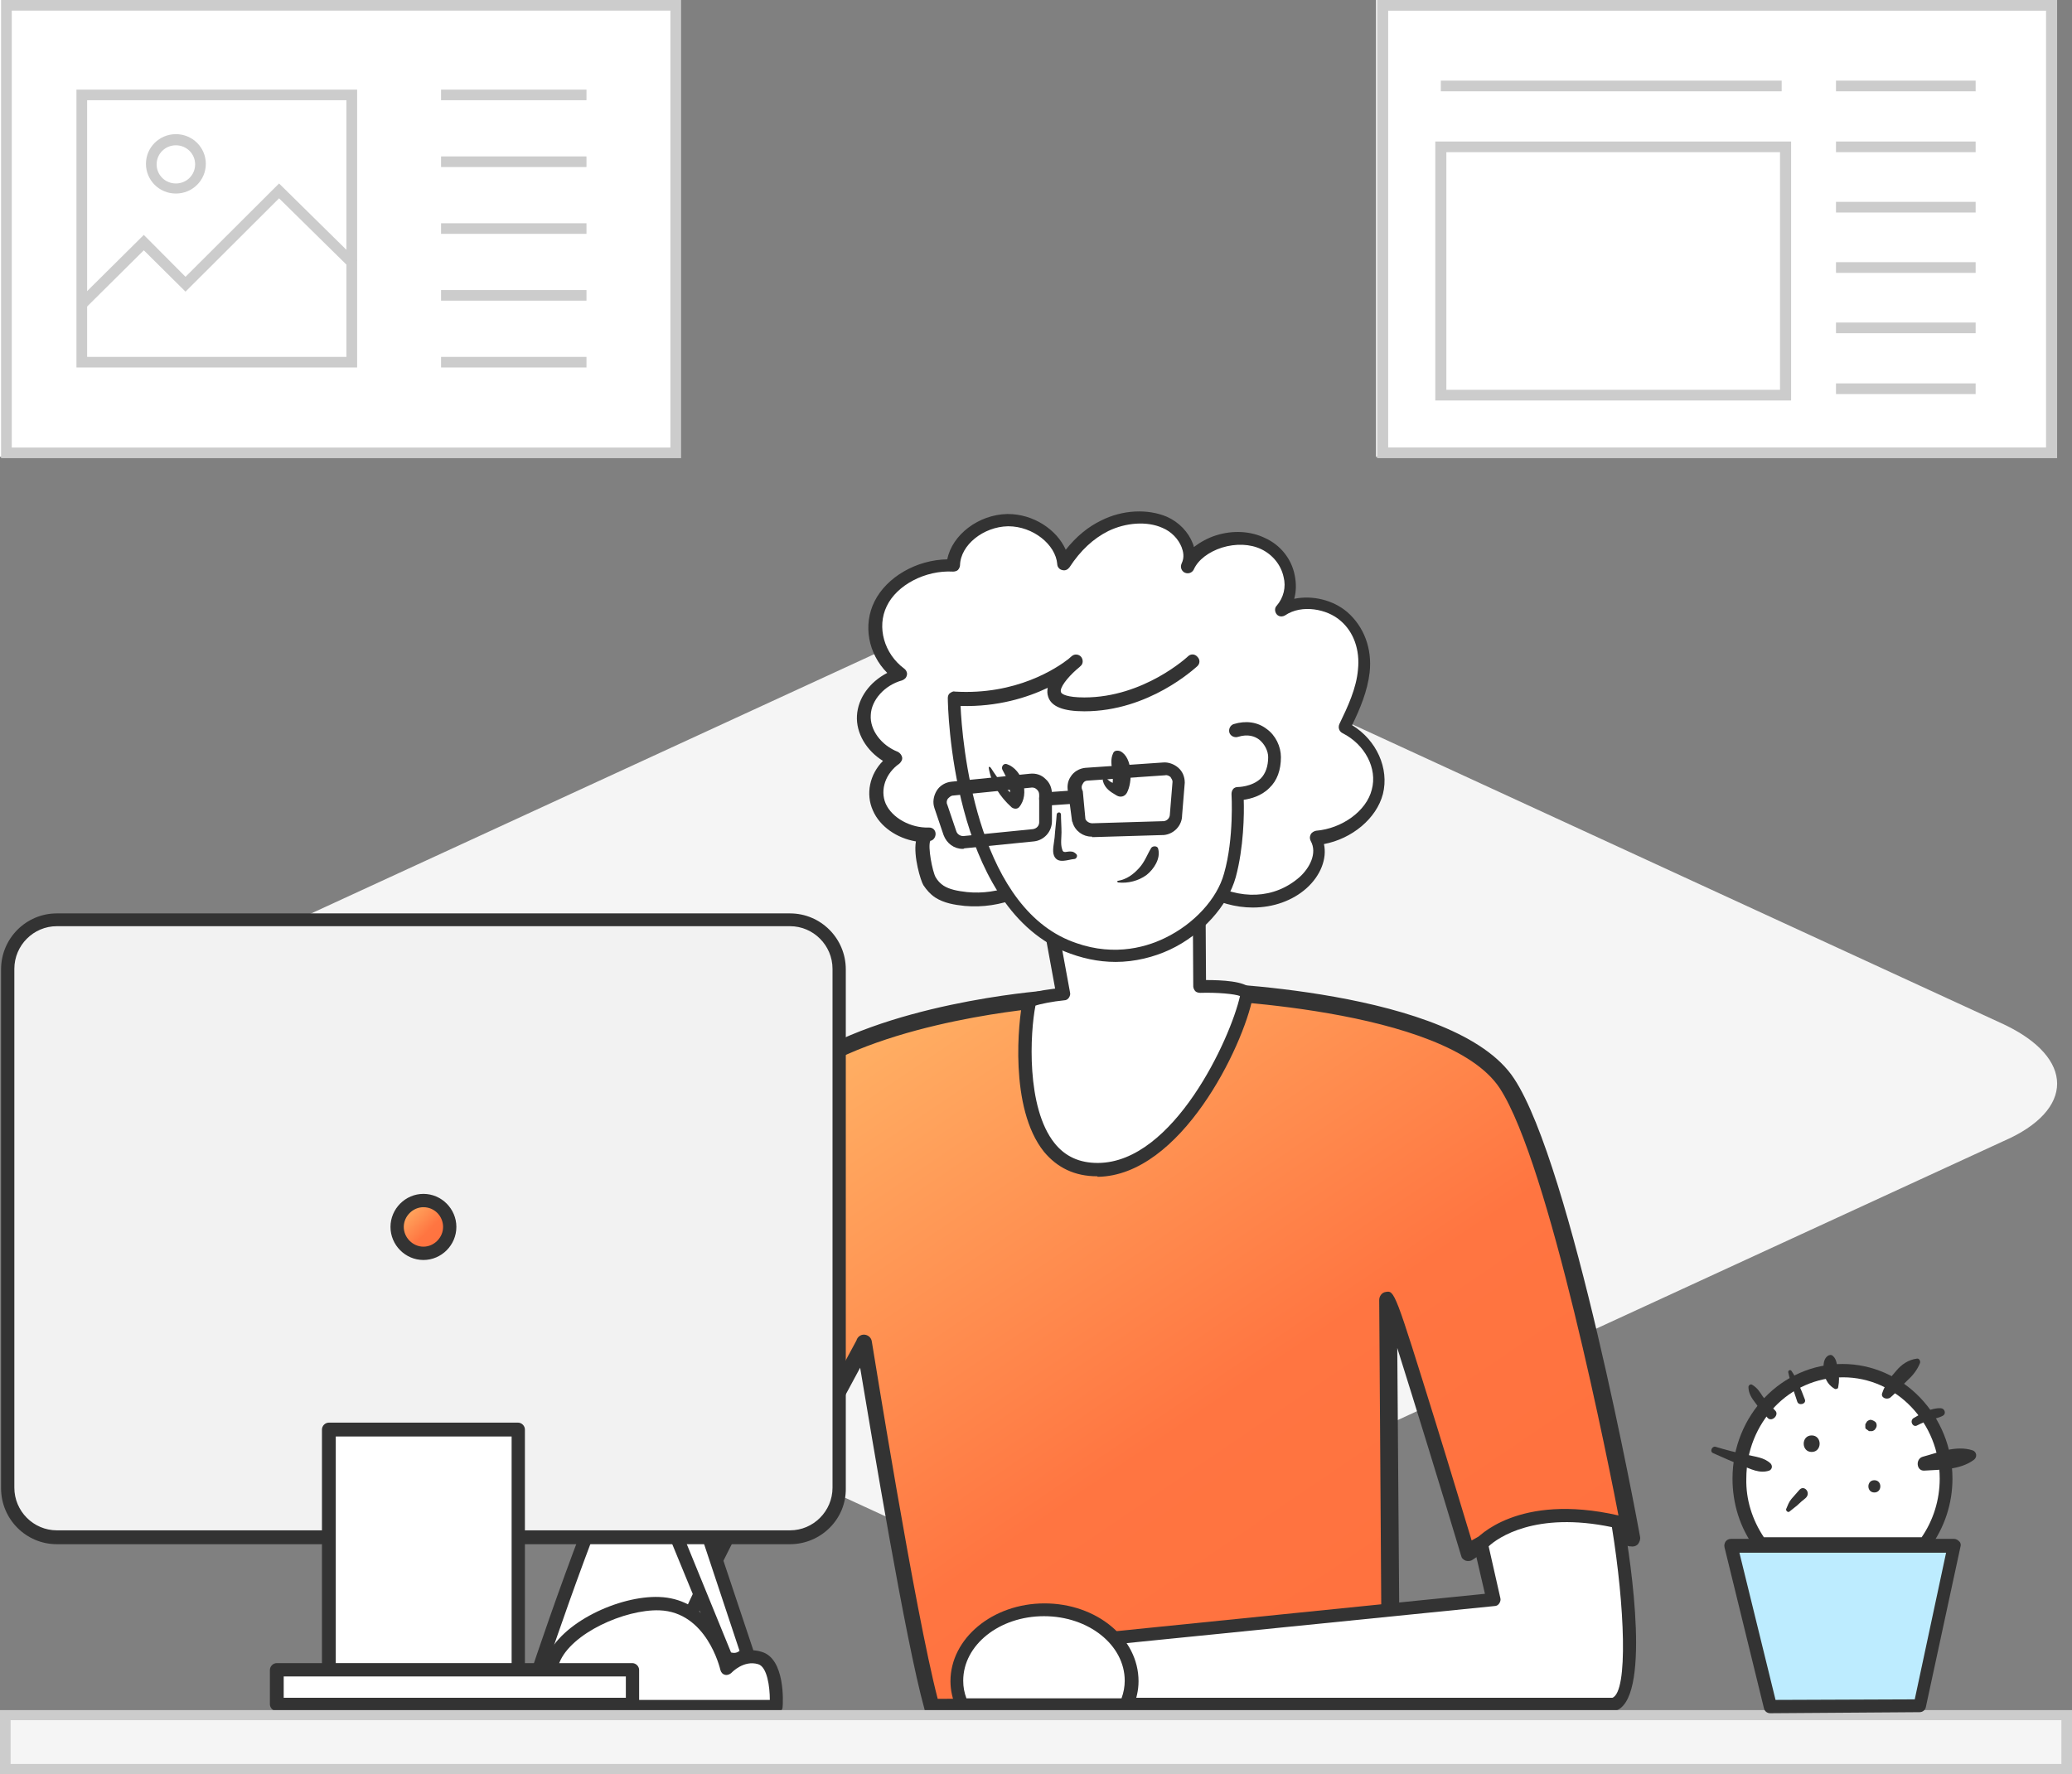 <svg width="390" height="334" viewBox="0 0 390 334" fill="none" xmlns="http://www.w3.org/2000/svg">
<rect x="0" y="0" width="390" height="334" fill="#808080" stroke="none"/>
<rect width="128" height="86" fill="white"/>
<rect x="259" width="128" height="86" fill="white"/>
<path d="M387.096 86.258H259.2V0H387.2V86.258H387.096ZM261.286 84.248H385.114V2.011H261.286V84.248Z" fill="#CCCCCC"/>
<path d="M335.353 15.181H271.197V17.191H335.353V15.181Z" fill="#CCCCCC"/>
<path d="M371.865 15.181H345.576V17.191H371.865V15.181Z" fill="#CCCCCC"/>
<path d="M371.865 26.642H345.576V28.652H371.865V26.642Z" fill="#CCCCCC"/>
<path d="M371.865 38.002H345.576V40.013H371.865V38.002Z" fill="#CCCCCC"/>
<path d="M371.865 49.362H345.576V51.373H371.865V49.362Z" fill="#CCCCCC"/>
<path d="M371.865 60.723H345.576V62.733H371.865V60.723Z" fill="#CCCCCC"/>
<path d="M371.865 72.183H345.576V74.194H371.865V72.183Z" fill="#CCCCCC"/>
<path d="M337.127 75.401H270.154V26.642H337.127V75.401ZM272.24 73.39H335.04V28.652H272.24V73.39Z" fill="#CCCCCC"/>
<path d="M171.225 287.584L13.26 214.825C-0.154 208.502 -0.154 198.667 13.26 192.846L171.225 120.087C184.639 113.765 206.362 113.765 219.175 120.087L377.139 192.846C390.553 199.169 390.553 209.004 377.139 214.825L219.175 287.584C205.761 293.304 184.138 293.304 171.225 287.584Z" fill="#F5F5F5"/>
<path d="M120.2 266.738C112.7 279.287 99.8 318.941 99.8 318.941H123.5C123.5 318.941 130.8 300.168 142.2 279.688C142.3 279.688 153.6 256.297 120.2 266.738Z" fill="white"/>
<path d="M123.6 320.146H99.9C99.5 320.146 99.1 319.945 98.9 319.644C98.7 319.343 98.6 318.941 98.7 318.54C99.2 316.933 111.8 278.584 119.2 266.035C119.4 265.734 119.6 265.533 119.9 265.432C132 261.618 139.9 261.818 143.4 265.934C147.7 270.954 143.6 279.788 143.4 280.09C132.1 300.369 124.8 319.042 124.7 319.242C124.5 319.845 124.1 320.146 123.6 320.146ZM101.6 317.636H122.7C124.2 313.821 131.2 296.955 141.2 278.985C141.2 278.985 144.8 271.356 141.5 267.541C139.6 265.332 134.5 263.525 121.1 267.641C114.6 278.985 104.1 310.207 101.6 317.636Z" fill="#333333"/>
<path d="M146.1 321.25C146.1 321.25 146.6 313.219 143.1 312.115C139.5 311.01 136.8 314.122 136.8 314.122C136.8 314.122 134.1 302.276 124.1 301.875C114.1 301.473 96 311.713 107.1 321.25H146.1Z" fill="white"/>
<path d="M146.1 322.555H107.1C106.8 322.555 106.5 322.455 106.3 322.254C101.8 318.339 102 314.624 102.9 312.115C105.5 305.489 116.6 300.369 124.1 300.67C132.4 300.971 136.1 308.4 137.4 312.014C138.7 311.111 140.9 310.207 143.4 311.01C147.8 312.315 147.4 320.547 147.3 321.451C147.3 321.953 146.7 322.555 146.1 322.555ZM107.6 320.045H144.9C144.9 317.536 144.4 313.821 142.7 313.319C140 312.516 137.8 314.825 137.7 314.925C137.4 315.227 136.9 315.427 136.5 315.327C136 315.227 135.7 314.825 135.6 314.424C135.5 314.022 133 303.481 124.1 303.18C117.6 302.979 107.5 307.496 105.3 313.018C104.3 315.327 105.1 317.736 107.6 320.045Z" fill="#333333"/>
<path d="M140.6 311.111L128.9 276.074C128.4 274.468 126.6 273.564 124.9 274.066C123 274.568 122 276.375 122.7 278.082L136.7 312.115C136.7 312.014 139 313.219 140.6 311.111Z" fill="white"/>
<path d="M138.2 313.62C137.4 313.62 136.6 313.42 136.1 313.119C135.8 313.018 135.6 312.717 135.5 312.516L121.5 278.483C121.1 277.379 121.1 276.174 121.6 275.07C122.2 273.966 123.3 273.062 124.6 272.761C127 272.159 129.4 273.464 130.1 275.672L141.8 310.709C141.9 311.111 141.9 311.512 141.6 311.813C140.6 313.219 139.3 313.62 138.2 313.62ZM137.6 311.111C138 311.211 138.6 311.312 139.2 310.81L127.8 276.476C127.5 275.572 126.4 274.97 125.3 275.271C124.7 275.371 124.2 275.773 124 276.275C123.8 276.676 123.8 277.178 123.9 277.58L137.6 311.111Z" fill="#333333"/>
<path d="M196.5 303.079C187.4 303.079 180.1 309.103 180.1 316.431C180.1 318.038 180.5 319.544 181.1 320.949H212C212.6 319.544 213 318.038 213 316.431C213 309.103 205.6 303.079 196.5 303.079Z" fill="white"/>
<path d="M212 322.254H181.1C180.6 322.254 180.2 321.953 180 321.551C179.3 319.945 178.9 318.238 178.9 316.532C178.9 308.5 186.8 301.875 196.6 301.875C206.4 301.875 214.3 308.4 214.3 316.532C214.3 318.238 213.9 319.945 213.2 321.551C212.9 321.953 212.5 322.254 212 322.254ZM181.9 319.744H211.1C211.5 318.64 211.7 317.536 211.7 316.431C211.7 309.705 204.9 304.284 196.5 304.284C188.1 304.284 181.3 309.705 181.3 316.431C181.3 317.636 181.5 318.64 181.9 319.744Z" fill="#333333"/>
<path d="M307 289.627C300.6 288.021 287.2 284.507 276.1 292.237C276.1 292.237 261.7 244.551 261.1 244.651L261.6 320.849L175.4 321.25C171.1 305.79 162.7 252.683 162.7 252.683C162.7 252.884 144 287.017 144 287.017C133.8 268.946 115.4 275.171 115.4 275.171C123.7 264.83 134.2 212.827 150.5 201.483C166.8 190.139 196.6 187.93 196.6 187.93L224.1 186.324C224.1 186.324 273 187.428 283.7 203.792C294.4 220.156 307 289.627 307 289.627Z" fill="url(#paint0_linear)"/>
<path d="M175.4 322.857C174.7 322.857 174.1 322.455 174 321.752C170.4 308.802 164.1 270.552 161.9 257.502C159.6 261.818 154.9 270.452 145.3 287.92C145 288.422 144.5 288.723 144 288.723C143.4 288.723 143 288.422 142.7 287.92C133.3 271.155 116.6 276.576 115.9 276.777C115.3 276.978 114.6 276.777 114.2 276.174C113.8 275.672 113.8 274.869 114.3 274.367C117.3 270.653 120.7 260.815 124.7 249.47C131.5 229.894 139.2 207.707 149.8 200.379C166.3 188.934 195.4 186.625 196.6 186.525L224.1 184.918H224.2C226.2 184.918 274 186.223 285 203.089C295.8 219.453 308.2 286.515 308.7 289.326C308.8 289.828 308.6 290.33 308.3 290.731C307.9 291.133 307.4 291.233 306.9 291.133H306.7C300.5 289.527 287.7 286.314 277.2 293.643C276.8 293.944 276.3 293.944 275.9 293.843C275.4 293.643 275.1 293.341 275 292.839C271.3 280.491 266.1 263.625 263 253.787L263.5 321.049C263.5 321.451 263.3 321.853 263.1 322.154C262.8 322.455 262.4 322.555 262 322.555L175.4 322.857ZM162.6 251.277C163.3 251.277 164 251.779 164.1 252.582C164.2 253.084 172.2 303.381 176.5 319.845L260.1 319.443L259.6 244.752C259.6 244.049 260.1 243.346 260.8 243.246C262.5 242.945 262.5 242.945 270.3 268.043C273.1 277.078 275.8 286.113 277 290.028C287.1 284.105 298.4 286.113 305.1 287.719C302.8 275.572 291.6 219.152 282.3 204.896C272.3 189.637 225.9 188.131 224 188.131L196.6 189.737C196.3 189.737 167.1 192.046 151.3 202.989C141.6 209.715 133.7 232.404 127.3 250.575C124.1 259.911 121.2 268.143 118.4 273.263C124.3 272.46 135.9 272.56 143.8 284.306C150.9 271.255 160.6 253.586 161.2 252.382C161.4 251.679 162 251.277 162.6 251.277Z" fill="#333333"/>
<path d="M148.7 289.425H10.7C5.6 289.425 1.4 285.309 1.4 280.089V182.408C1.4 177.288 5.5 173.071 10.7 173.071H148.7C153.8 173.071 158 177.187 158 182.408V280.089C158 285.309 153.9 289.425 148.7 289.425Z" fill="#F2F2F2"/>
<path d="M148.7 290.731H10.7C4.9 290.731 0.2 286.013 0.2 280.19V182.509C0.2 176.686 4.9 171.968 10.7 171.968H148.7C154.5 171.968 159.2 176.686 159.2 182.509V280.19C159.3 286.013 154.5 290.731 148.7 290.731ZM10.7 174.377C6.3 174.377 2.7 177.991 2.7 182.409V280.09C2.7 284.507 6.3 288.121 10.7 288.121H148.7C153.1 288.121 156.7 284.507 156.7 280.09V182.409C156.7 177.991 153.1 174.377 148.7 174.377H10.7Z" fill="#333333"/>
<path d="M97.5 269.147H61.9V314.424H97.5V269.147Z" fill="white"/>
<path d="M97.5 315.729H61.9C61.2 315.729 60.6 315.126 60.6 314.424V269.147C60.6 268.444 61.2 267.842 61.9 267.842H97.5C98.2 267.842 98.8 268.444 98.8 269.147V314.424C98.8 315.126 98.2 315.729 97.5 315.729ZM63.2 313.219H96.3V270.452H63.2V313.219Z" fill="#333333"/>
<path d="M119 314.424H52.1V320.849H119V314.424Z" fill="white"/>
<path d="M119 322.154H52.1C51.4 322.154 50.8 321.551 50.8 320.849V314.424C50.8 313.721 51.4 313.119 52.1 313.119H119C119.7 313.119 120.3 313.721 120.3 314.424V320.849C120.3 321.551 119.7 322.154 119 322.154ZM53.4 319.644H117.8V315.628H53.4V319.644Z" fill="#333333"/>
<path d="M79.7 236.018C82.461 236.018 84.7 233.77 84.7 230.998C84.7 228.226 82.461 225.979 79.7 225.979C76.939 225.979 74.7 228.226 74.7 230.998C74.7 233.77 76.939 236.018 79.7 236.018Z" fill="url(#paint1_linear)"/>
<path d="M79.7 237.222C76.3 237.222 73.5 234.411 73.5 230.998C73.5 227.585 76.3 224.774 79.7 224.774C83.1 224.774 85.9 227.585 85.9 230.998C85.9 234.411 83.1 237.222 79.7 237.222ZM79.7 227.284C77.7 227.284 76 228.99 76 230.998C76 233.006 77.7 234.713 79.7 234.713C81.7 234.713 83.4 233.006 83.4 230.998C83.4 228.99 81.8 227.284 79.7 227.284Z" fill="#333333"/>
<path d="M225.8 185.721C225.8 185.721 235 185.32 234.6 187.428C233 195.861 221.7 220.055 206.6 220.256C190.2 220.457 192.5 194.154 193.7 188.733C193.9 187.93 200.1 187.227 200.1 187.227L195.9 164.639L224.8 146.97L225.5 150.986L225.8 185.721Z" fill="white"/>
<path d="M206.5 221.461C202.3 221.461 199 219.855 196.5 216.843C189.9 208.611 191.7 192.046 192.5 188.432C192.6 187.729 192.8 186.826 198.6 186.123L194.7 164.84C194.6 164.338 194.8 163.836 195.3 163.535L224.2 145.866C224.6 145.665 225 145.665 225.4 145.766C225.8 145.966 226 146.267 226.1 146.669L226.8 150.685C226.8 150.785 226.8 150.785 226.8 150.885L227 184.517C230 184.517 234.2 184.717 235.4 186.123C235.8 186.625 235.9 187.127 235.8 187.729C234 196.965 222.3 221.36 206.6 221.561C206.6 221.461 206.5 221.461 206.5 221.461ZM194.9 189.336C193.9 194.355 193.1 208.51 198.5 215.237C200.5 217.746 203.2 218.951 206.6 218.951H206.7C220.9 218.851 231.6 195.56 233.4 187.528C232.4 187.127 229.1 186.826 225.9 186.926C225.6 186.926 225.2 186.826 225 186.625C224.8 186.424 224.6 186.023 224.6 185.721L224.4 150.885L224 148.777L197.4 165.041L201.4 186.826C201.5 187.127 201.4 187.528 201.2 187.83C201 188.131 200.7 188.332 200.3 188.332C198.2 188.532 195.7 189.034 194.9 189.336Z" fill="#333333"/>
<path d="M176.8 167.851C176.1 167.349 175.5 166.746 174.9 165.843C174.3 164.939 172.4 157.209 174.8 157.109C170.8 157.209 166.9 155.001 165.5 151.889C164.1 148.676 165.4 144.861 168.5 142.753C164.8 141.347 162.4 137.934 162.6 134.521C162.8 131.107 165.6 127.895 169.4 126.891C165.1 123.678 163.5 118.057 165.7 113.539C167.9 109.021 173.7 106.01 179.4 106.311C179.6 101.793 184.4 97.777 189.7 97.777C195 97.677 199.9 101.592 200.2 106.11C202.1 103.199 204.6 100.488 208 98.781C211.4 97.075 215.8 96.673 219.3 98.179C222.8 99.685 224.9 103.5 223.5 106.612C225.6 102.094 232.8 99.886 237.9 102.195C243 104.504 244.6 110.929 241.2 114.844C244.6 112.535 250 113.338 253.1 115.948C256.2 118.558 257.2 122.574 256.8 126.289C256.4 130.003 254.8 133.517 253.1 136.93C257.9 139.34 260.5 144.46 259.3 148.977C258.1 153.595 253.2 157.209 247.7 157.711C249.2 160.522 247.8 163.936 245.3 166.144C239.9 170.863 232.7 170.662 226.5 167.048C226 166.746 218.6 161.526 221.1 160.823C216.7 162.128 211.8 161.727 207.7 159.92C206.2 159.217 204.7 158.414 203 158.615C200.7 158.916 199.4 161.125 198 162.831C194.3 167.449 187.8 169.859 181.7 169.256C179.8 168.955 178.2 168.654 176.8 167.851Z" fill="white"/>
<path d="M235.8 170.863C232.6 170.863 229.2 169.96 225.9 168.052C225.8 168.052 221 164.94 219.7 162.431C215.5 163.234 211.1 162.732 207.2 161.025C207 160.925 206.8 160.824 206.5 160.724C205.3 160.222 204.2 159.72 203.2 159.82C201.7 160.021 200.7 161.326 199.6 162.832C199.4 163.133 199.2 163.334 199 163.635C195.2 168.454 188.3 171.165 181.6 170.562C179.7 170.361 177.7 170.06 176 168.956C175.1 168.354 174.4 167.551 173.8 166.647C173.3 165.844 171.9 161.226 172.4 158.415C168.8 157.813 165.6 155.604 164.3 152.592C162.9 149.48 163.7 145.766 166.2 143.256C163.1 141.348 161.1 138.035 161.3 134.722C161.5 131.41 163.7 128.398 167 126.691C163.4 123.077 162.4 117.656 164.6 113.239C166.9 108.621 172.5 105.408 178.3 105.308C179.2 100.69 184.2 96.875 189.6 96.774H189.7C194.5 96.774 198.9 99.686 200.6 103.501C202.6 100.991 204.8 99.184 207.3 97.979C211.3 95.971 216 95.77 219.6 97.276C221.9 98.28 223.7 100.188 224.5 102.296C224.6 102.497 224.7 102.798 224.7 102.999C225.9 102.095 227.3 101.292 228.9 100.79C232.1 99.786 235.4 99.987 238.1 101.292C241 102.597 243.1 105.207 243.7 108.319C244 109.825 244 111.331 243.6 112.737C247 112.034 250.9 112.937 253.6 115.246C256.7 117.957 258.3 122.073 257.8 126.591C257.4 130.104 256 133.417 254.5 136.529C259.1 139.34 261.5 144.661 260.3 149.48C259.1 154.098 254.5 157.913 249.2 158.917C249.8 161.627 248.6 164.84 245.9 167.249C243.3 169.558 239.7 170.863 235.8 170.863ZM222.1 161.627C223 162.832 226.2 165.342 227.2 165.944C233.4 169.558 239.9 169.257 244.6 165.141C246.5 163.434 248 160.623 246.7 158.314C246.5 157.913 246.5 157.511 246.7 157.11C246.9 156.708 247.3 156.507 247.7 156.407C252.6 156.005 257.2 152.693 258.2 148.677C259.3 144.661 256.9 140.144 252.7 138.035C252.1 137.734 251.8 137.031 252.1 136.329C253.7 133.016 255.3 129.602 255.6 126.089C256 122.374 254.8 118.961 252.3 116.853C249.8 114.644 245 113.741 241.9 115.849C241.4 116.15 240.7 116.15 240.3 115.648C239.9 115.146 239.9 114.443 240.3 114.042C241.6 112.536 242.1 110.528 241.6 108.621C241.1 106.312 239.5 104.404 237.4 103.4C235.3 102.396 232.6 102.296 230 103.099C227.5 103.902 225.5 105.408 224.7 107.215C224.4 107.817 223.7 108.119 223 107.817C222.4 107.516 222.1 106.814 222.4 106.111C223 104.906 222.7 103.802 222.4 102.999C221.8 101.493 220.5 100.087 218.8 99.385C215.9 98.079 211.9 98.381 208.6 99.987C205.8 101.392 203.4 103.601 201.3 106.814C201 107.215 200.5 107.516 199.9 107.316C199.4 107.215 199 106.713 199 106.211C198.7 102.497 194.4 99.083 189.8 99.083H189.7C185.1 99.184 180.8 102.597 180.7 106.412C180.7 106.713 180.5 107.115 180.3 107.316C180.1 107.516 179.7 107.617 179.4 107.617C174.2 107.316 168.8 110.126 166.9 114.142C165 118.057 166.4 123.077 170.2 125.888C170.6 126.189 170.8 126.691 170.7 127.093C170.6 127.595 170.3 127.896 169.8 128.097C166.5 129 164 131.811 163.9 134.622C163.7 137.433 165.9 140.344 169 141.549C169.4 141.75 169.7 142.151 169.8 142.553C169.9 143.055 169.6 143.457 169.3 143.758C166.7 145.565 165.6 148.677 166.7 151.287C167.9 153.998 171.4 155.905 174.8 155.805C174.8 155.805 174.8 155.805 174.9 155.805C175.6 155.805 176.1 156.307 176.1 157.009C176.1 157.612 175.7 158.214 175.1 158.314C174.6 159.419 175.5 164.037 176.1 165.141C176.5 165.844 177 166.346 177.6 166.747C178.7 167.45 180.2 167.751 182 167.952C187.9 168.554 193.9 166.145 197.2 162.029C197.4 161.828 197.6 161.527 197.8 161.326C199.1 159.62 200.6 157.712 203 157.411C204.8 157.21 206.3 157.913 207.7 158.515C207.9 158.616 208.1 158.716 208.3 158.816C212.2 160.523 216.8 160.824 220.9 159.62C221.6 159.419 222.3 159.82 222.4 160.523C222.5 160.824 222.4 161.326 222.1 161.627Z" fill="#333333"/>
<path d="M224.6 124.382C224.6 124.382 216.1 132.413 204.3 132.413C192.4 132.413 202.7 124.382 202.7 124.382C202.7 124.382 194.2 132.213 179.7 131.409C179.7 131.409 180.1 169.157 200.8 177.991C215.6 184.216 229.2 173.976 231.8 164.639C233.8 157.712 233.2 149.279 233.2 149.279C233.2 149.279 240.2 149.38 240.2 142.352C240.2 139.34 237.3 135.927 232.9 137.333" fill="white"/>
<path d="M210 181.103C206.7 181.103 203.5 180.401 200.3 179.096C179.1 170.06 178.4 133.016 178.4 131.41C178.4 131.108 178.5 130.707 178.8 130.506C179.1 130.305 179.4 130.104 179.7 130.205C191.3 130.908 198.9 125.788 201.1 124.081C201.4 123.78 201.7 123.579 201.8 123.479C202.3 123.077 203.1 123.177 203.5 123.679C203.9 124.181 203.9 124.984 203.4 125.386C203.3 125.486 203.1 125.687 202.6 126.089C200.9 127.595 199.4 129.502 199.7 130.305C199.8 130.707 200.9 131.309 204.1 131.309C215.3 131.309 223.5 123.679 223.6 123.579C224.1 123.077 224.9 123.077 225.4 123.679C225.9 124.181 225.9 124.984 225.3 125.486C224.9 125.788 216.3 133.919 204.1 133.919C200.1 133.919 197.9 133.016 197.3 131.209C197.1 130.606 197.1 130.104 197.2 129.502C193.4 131.309 187.8 133.116 180.8 132.915C181.1 139.642 183.6 169.558 201.1 176.987C208.7 180.2 215.2 178.594 219.3 176.586C224.7 173.976 229.1 169.257 230.4 164.438C232.3 157.813 231.8 149.58 231.8 149.48C231.8 149.179 231.9 148.777 232.1 148.576C232.3 148.275 232.7 148.175 233 148.175C233 148.175 235.6 148.175 237.3 146.569C238.2 145.665 238.7 144.26 238.7 142.553C238.7 141.348 238 140.043 237 139.24C236.2 138.638 234.9 138.136 233 138.738C232.3 138.939 231.6 138.537 231.4 137.935C231.2 137.232 231.6 136.529 232.2 136.329C234.5 135.626 236.7 135.927 238.4 137.232C240.1 138.437 241.1 140.545 241.1 142.553C241.1 144.962 240.4 146.97 238.9 148.376C237.4 149.882 235.4 150.384 234.1 150.584C234.2 153.194 234.1 159.62 232.6 165.141C231.1 170.562 226.2 175.983 220.2 178.794C217.2 180.2 213.6 181.103 210 181.103Z" fill="#333333"/>
<path d="M186.1 144.561C186.6 147.573 188.2 149.982 190.4 151.99C190.8 152.291 191.4 152.391 191.8 151.99C193.9 149.58 192.5 144.862 189.5 143.858C188.8 143.657 188.4 144.46 188.7 144.962C189.2 145.966 189.8 146.87 190 148.075C190.2 149.179 190.1 150.283 190.2 151.387C190.7 151.086 191.2 150.785 191.7 150.584C189.6 148.978 187.9 146.769 186.5 144.561C186.2 144.26 186.1 144.36 186.1 144.561Z" fill="#333333"/>
<path d="M207.6 147.071C208 148.476 209 149.079 210.2 149.781C210.9 150.183 211.7 149.982 212.1 149.279C213.2 147.271 213.2 142.653 210.9 141.449C210.4 141.248 209.7 141.248 209.5 141.85C209 142.955 209.2 144.059 209.4 145.264C209.6 146.569 209.3 147.773 209.5 148.978C209.7 148.476 209.9 147.874 210.1 147.372C209.5 147.673 208.7 146.97 208.4 146.669C208.1 146.167 207.4 146.569 207.6 147.071Z" fill="#333333"/>
<path d="M198.9 153.295C198.8 154.801 198.6 156.206 198.5 157.712C198.4 158.716 198 160.222 198.4 161.125C199.1 162.732 201 161.828 202.2 161.728C202.6 161.728 202.9 161.125 202.6 160.824C202.3 160.523 202 160.322 201.6 160.322C200.8 160.222 200.1 160.824 199.9 159.82C199.6 158.917 199.8 157.612 199.8 156.708C199.8 155.604 199.7 154.399 199.7 153.295C199.6 152.793 199 152.893 198.9 153.295Z" fill="#333333"/>
<path d="M210.5 166.145C212.3 166.346 214.3 165.844 215.8 164.739C217.2 163.635 218.5 161.627 218 159.82C217.9 159.218 217 159.218 216.7 159.62C215.9 160.925 215.5 162.23 214.4 163.434C213.3 164.639 212.1 165.543 210.4 165.844C210.2 165.844 210.3 166.145 210.5 166.145Z" fill="#333333"/>
<path d="M181.2 159.82C179.6 159.82 178.2 158.816 177.6 157.21L175.9 152.191C175.5 151.086 175.7 149.882 176.3 148.878C176.9 147.874 178 147.271 179.1 147.171L193.9 145.665C195 145.565 196 145.866 196.8 146.669C197.6 147.372 198 148.376 198 149.48V154.6C198 156.608 196.5 158.214 194.6 158.415L181.5 159.72C181.4 159.82 181.3 159.82 181.2 159.82ZM194.3 148.275H194.2L179.4 149.781C179 149.781 178.7 150.082 178.4 150.384C178.2 150.685 178.1 151.086 178.3 151.488L180 156.507C180.2 157.11 180.8 157.411 181.3 157.411L194.4 156.106C195.1 156.006 195.6 155.504 195.6 154.801V149.681C195.6 149.279 195.5 148.978 195.2 148.677C194.9 148.376 194.6 148.275 194.3 148.275Z" fill="#333333"/>
<path d="M205.4 157.511C203.9 157.511 202.4 156.507 201.9 154.901C201.9 154.801 201.9 154.7 201.8 154.7L201.1 149.38C200.8 148.275 200.9 147.171 201.5 146.268C202.1 145.264 203.2 144.661 204.3 144.561L218.9 143.557C219.9 143.457 221 143.858 221.8 144.561C222.6 145.264 223 146.268 223 147.372L222.5 153.496C222.5 155.403 221 157.009 219.1 157.21L205.6 157.612C205.6 157.511 205.5 157.511 205.4 157.511ZM204.3 154.198C204.5 154.7 205.1 155.002 205.6 155.002L219.1 154.6C219.7 154.5 220.2 153.998 220.2 153.295L220.7 147.171C220.7 146.87 220.5 146.569 220.3 146.268C220 146.067 219.7 145.866 219.3 145.966L204.7 146.97C204.3 146.97 204 147.171 203.8 147.573C203.6 147.874 203.5 148.275 203.7 148.677C203.7 148.777 203.7 148.878 203.8 148.878L204.3 154.198Z" fill="#333333"/>
<path d="M196.8 151.689C196.2 151.689 195.6 151.187 195.6 150.484C195.5 149.781 196.1 149.179 196.8 149.179L202.5 148.777C203.2 148.777 203.8 149.279 203.8 149.982C203.9 150.685 203.3 151.287 202.6 151.287L196.8 151.689C196.9 151.689 196.8 151.689 196.8 151.689Z" fill="#333333"/>
<path d="M304.4 286.515C304.4 286.515 310.1 319.242 303.6 320.949H207.3L200.4 309.404L281 301.272L278.6 290.831C278.7 290.631 286 282.298 304.4 286.515Z" fill="white"/>
<path d="M303.6 322.154H207.3C206.9 322.154 206.5 321.953 206.2 321.551L199.3 310.006C199.1 309.605 199.1 309.203 199.3 308.802C199.5 308.4 199.9 308.199 200.3 308.099L279.5 300.068L277.4 291.032C277.3 290.631 277.4 290.229 277.7 289.928C278 289.526 285.7 280.993 304.6 285.31C305.1 285.41 305.5 285.812 305.6 286.314C307 294.245 310.9 320.347 303.9 322.154C303.8 322.053 303.7 322.154 303.6 322.154ZM208.1 319.644H303.5C306.5 318.439 305.8 302.377 303.4 287.519C289 284.507 281.9 289.526 280.2 291.133L282.4 300.871C282.5 301.172 282.4 301.573 282.2 301.875C282 302.176 281.7 302.377 281.3 302.377L202.6 310.308L208.1 319.644Z" fill="#333333"/>
<path d="M196.5 303.079C187.4 303.079 180.1 309.103 180.1 316.431C180.1 318.038 180.5 319.544 181.1 320.949H212C212.6 319.544 213 318.038 213 316.431C213 309.103 205.6 303.079 196.5 303.079Z" fill="white"/>
<path d="M212 322.254H181.1C180.6 322.254 180.2 321.953 180 321.551C179.3 319.945 178.9 318.238 178.9 316.532C178.9 308.5 186.8 301.875 196.6 301.875C206.4 301.875 214.3 308.4 214.3 316.532C214.3 318.238 213.9 319.945 213.2 321.551C212.9 321.953 212.5 322.254 212 322.254ZM181.9 319.744H211.1C211.5 318.64 211.7 317.536 211.7 316.431C211.7 309.705 204.9 304.284 196.5 304.284C188.1 304.284 181.3 309.705 181.3 316.431C181.3 317.636 181.5 318.64 181.9 319.744Z" fill="#333333"/>
<path d="M128.099 86.258H0.2V0H128.2V86.258H128.099ZM2.213 84.261H126.187V1.997H2.213V84.261Z" fill="#CCCCCC"/>
<path d="M110.389 16.872H83.018V18.869H110.389V16.872Z" fill="#CCCCCC"/>
<path d="M110.389 29.452H83.018V31.448H110.389V29.452Z" fill="#CCCCCC"/>
<path d="M110.389 42.031H83.018V44.028H110.389V42.031Z" fill="#CCCCCC"/>
<path d="M110.389 54.61H83.018V56.607H110.389V54.61Z" fill="#CCCCCC"/>
<path d="M110.389 67.19H83.018V69.186H110.389V67.19Z" fill="#CCCCCC"/>
<path d="M67.219 69.186H14.389V16.872H67.219V69.186ZM16.401 67.19H65.206V18.869H16.401V67.19Z" fill="#CCCCCC"/>
<path d="M16.2 57.905L14.69 56.507L27.068 44.227L34.917 52.114L52.527 34.543L67.219 49.019L65.81 50.417L52.527 37.339L34.917 54.91L27.068 47.123L16.2 57.905Z" fill="#CCCCCC"/>
<path d="M33.106 36.44C29.986 36.44 27.471 33.944 27.471 30.849C27.471 27.754 29.986 25.259 33.106 25.259C36.225 25.259 38.741 27.754 38.741 30.849C38.741 33.944 36.225 36.44 33.106 36.44ZM33.106 27.355C31.093 27.355 29.483 28.952 29.483 30.949C29.483 32.946 31.093 34.543 33.106 34.543C35.118 34.543 36.728 32.946 36.728 30.949C36.728 28.952 35.118 27.355 33.106 27.355Z" fill="#CCCCCC"/>
<path d="M389.003 322.912H0.997V333.052H389.003V322.912Z" fill="#F5F5F5"/>
<path d="M390 334H0V321.964H390V334ZM1.994 332.105H388.006V323.859H1.994V332.105Z" fill="#CCCCCC"/>
<path d="M333.2 321.351L325.8 291.133H367.8L361.4 321.25L333.2 321.351Z" fill="#BDECFF"/>
<path d="M333.2 322.555C332.6 322.555 332.1 322.154 332 321.551L324.6 291.334C324.5 290.932 324.6 290.53 324.8 290.229C325 289.928 325.4 289.727 325.8 289.727H367.8C368.2 289.727 368.5 289.928 368.8 290.229C369.1 290.53 369.1 290.932 369 291.233L362.5 321.351C362.4 321.953 361.9 322.355 361.3 322.355L333.2 322.555ZM327.4 292.338L334.2 320.046L360.4 319.945L366.3 292.338H327.4Z" fill="#333333"/>
<path d="M346.8 258.004C336 258.004 327.3 267.139 327.3 278.383C327.3 283.001 328.8 287.318 331.3 290.731H362.3C364.8 287.318 366.3 283.001 366.3 278.383C366.3 267.139 357.6 258.004 346.8 258.004Z" fill="white"/>
<path d="M362.3 291.936H331.3C330.9 291.936 330.5 291.735 330.3 291.434C327.5 287.619 326.1 283.101 326.1 278.383C326.1 266.436 335.4 256.799 346.8 256.799C358.2 256.799 367.5 266.537 367.5 278.383C367.5 283.101 366 287.619 363.2 291.434C363.1 291.735 362.7 291.936 362.3 291.936ZM332 289.426H361.7C363.9 286.214 365.1 282.399 365.1 278.383C365.1 267.842 356.9 259.309 346.9 259.309C336.8 259.309 328.7 267.842 328.7 278.383C328.6 282.298 329.8 286.113 332 289.426Z" fill="#333333"/>
<path d="M322.4 273.564C324.2 274.367 326 275.171 327.8 275.873C329.5 276.576 331.2 277.48 333 276.877C333.5 276.676 333.7 276.074 333.3 275.572C332.1 274.367 330.3 274.267 328.7 273.865C326.7 273.464 324.8 272.962 322.8 272.36C322.2 272.36 321.8 273.263 322.4 273.564Z" fill="#333333"/>
<path d="M362.2 276.877C365.3 276.676 368.9 276.777 371.5 274.869C372.2 274.367 372.1 273.364 371.3 273.062C368.2 272.058 364.9 273.464 361.9 274.267C360.5 274.669 360.7 276.978 362.2 276.877Z" fill="#333333"/>
<path d="M341 273.363C343 273.363 343 270.251 341 270.251C339 270.251 339 273.363 341 273.363Z" fill="#333333"/>
<path d="M351.1 268.143V268.244C351.1 268.444 351.1 268.545 351.1 268.745C351.1 268.946 351.2 269.047 351.4 269.147C351.5 269.247 351.7 269.348 351.8 269.448C352 269.448 352.1 269.448 352.3 269.448H352.4C352.6 269.348 352.7 269.348 352.9 269.147C353 269.047 353.1 268.846 353.2 268.645C353.3 268.244 353.2 267.842 352.9 267.641C352.6 267.44 352.2 267.24 351.9 267.34C351.7 267.44 351.6 267.44 351.4 267.641C351.3 267.842 351.2 267.942 351.1 268.143Z" fill="#333333"/>
<path d="M334.1 265.533C333.3 264.73 332.5 263.826 331.8 262.923C331.2 262.019 330.8 261.316 329.8 260.714C329.5 260.513 329.1 260.815 329.1 261.116C329.1 262.32 329.7 263.224 330.4 264.127C331.1 265.131 331.9 266.035 332.7 266.938C333.5 267.842 335 266.336 334.1 265.533Z" fill="#333333"/>
<path d="M346 261.116C346.2 260.112 346.2 259.108 346 258.104C345.7 257.1 345.8 255.996 345 255.293C344.7 254.992 344.3 255.092 344 255.293C343 256.096 343.2 257.502 343.4 258.706C343.6 259.911 344.3 260.915 345.4 261.517C345.6 261.517 346 261.517 346 261.116Z" fill="#333333"/>
<path d="M339.7 263.425C339 261.618 338.3 259.71 337.2 258.104C337 257.803 336.5 258.004 336.6 258.405C337 260.313 337.7 262.019 338.3 263.927C338.6 264.73 340.1 264.328 339.7 263.425Z" fill="#333333"/>
<path d="M355.8 263.124C357 262.12 357.9 260.915 359 259.911C360 259.007 360.9 257.903 361.4 256.598C361.5 256.196 361.2 255.695 360.8 255.795C359.2 255.996 357.9 256.899 356.9 258.104C355.8 259.309 354.8 260.714 354.3 262.22C353.9 263.123 355.1 263.625 355.8 263.124Z" fill="#333333"/>
<path d="M360.9 268.344C361.7 267.942 362.5 267.541 363.4 267.34C364.2 267.039 365 266.938 365.7 266.537C366.4 266.135 366 265.131 365.3 265.131C363.5 265.031 361.6 266.135 360.1 267.039C359.4 267.641 360.1 268.846 360.9 268.344Z" fill="#333333"/>
<path d="M352.8 280.993C354.3 280.993 354.3 278.684 352.8 278.684C351.3 278.684 351.3 280.993 352.8 280.993Z" fill="#333333"/>
<path d="M338.7 280.491C338.2 281.094 337.7 281.596 337.2 282.198C336.7 282.8 336.5 283.403 336.2 284.105C336.1 284.407 336.5 284.808 336.8 284.607C337.3 284.206 337.8 283.804 338.3 283.403C338.8 282.901 339.3 282.499 339.8 282.098C341 281.094 339.6 279.487 338.7 280.491Z" fill="#333333"/>
<defs>
<linearGradient id="paint0_linear" x1="115.4" y1="181.053" x2="240.816" y2="366.105" gradientUnits="userSpaceOnUse">
<stop stop-color="#FFC671"/>
<stop offset="0.594" stop-color="#FF7541"/>
<stop offset="1" stop-color="#FF6F3D"/>
</linearGradient>
<linearGradient id="paint1_linear" x1="74.7" y1="225.586" x2="84.741" y2="235.979" gradientUnits="userSpaceOnUse">
<stop stop-color="#FFC671"/>
<stop offset="0.594" stop-color="#FF7541"/>
<stop offset="1" stop-color="#FF6F3D"/>
</linearGradient>
</defs>
</svg>
